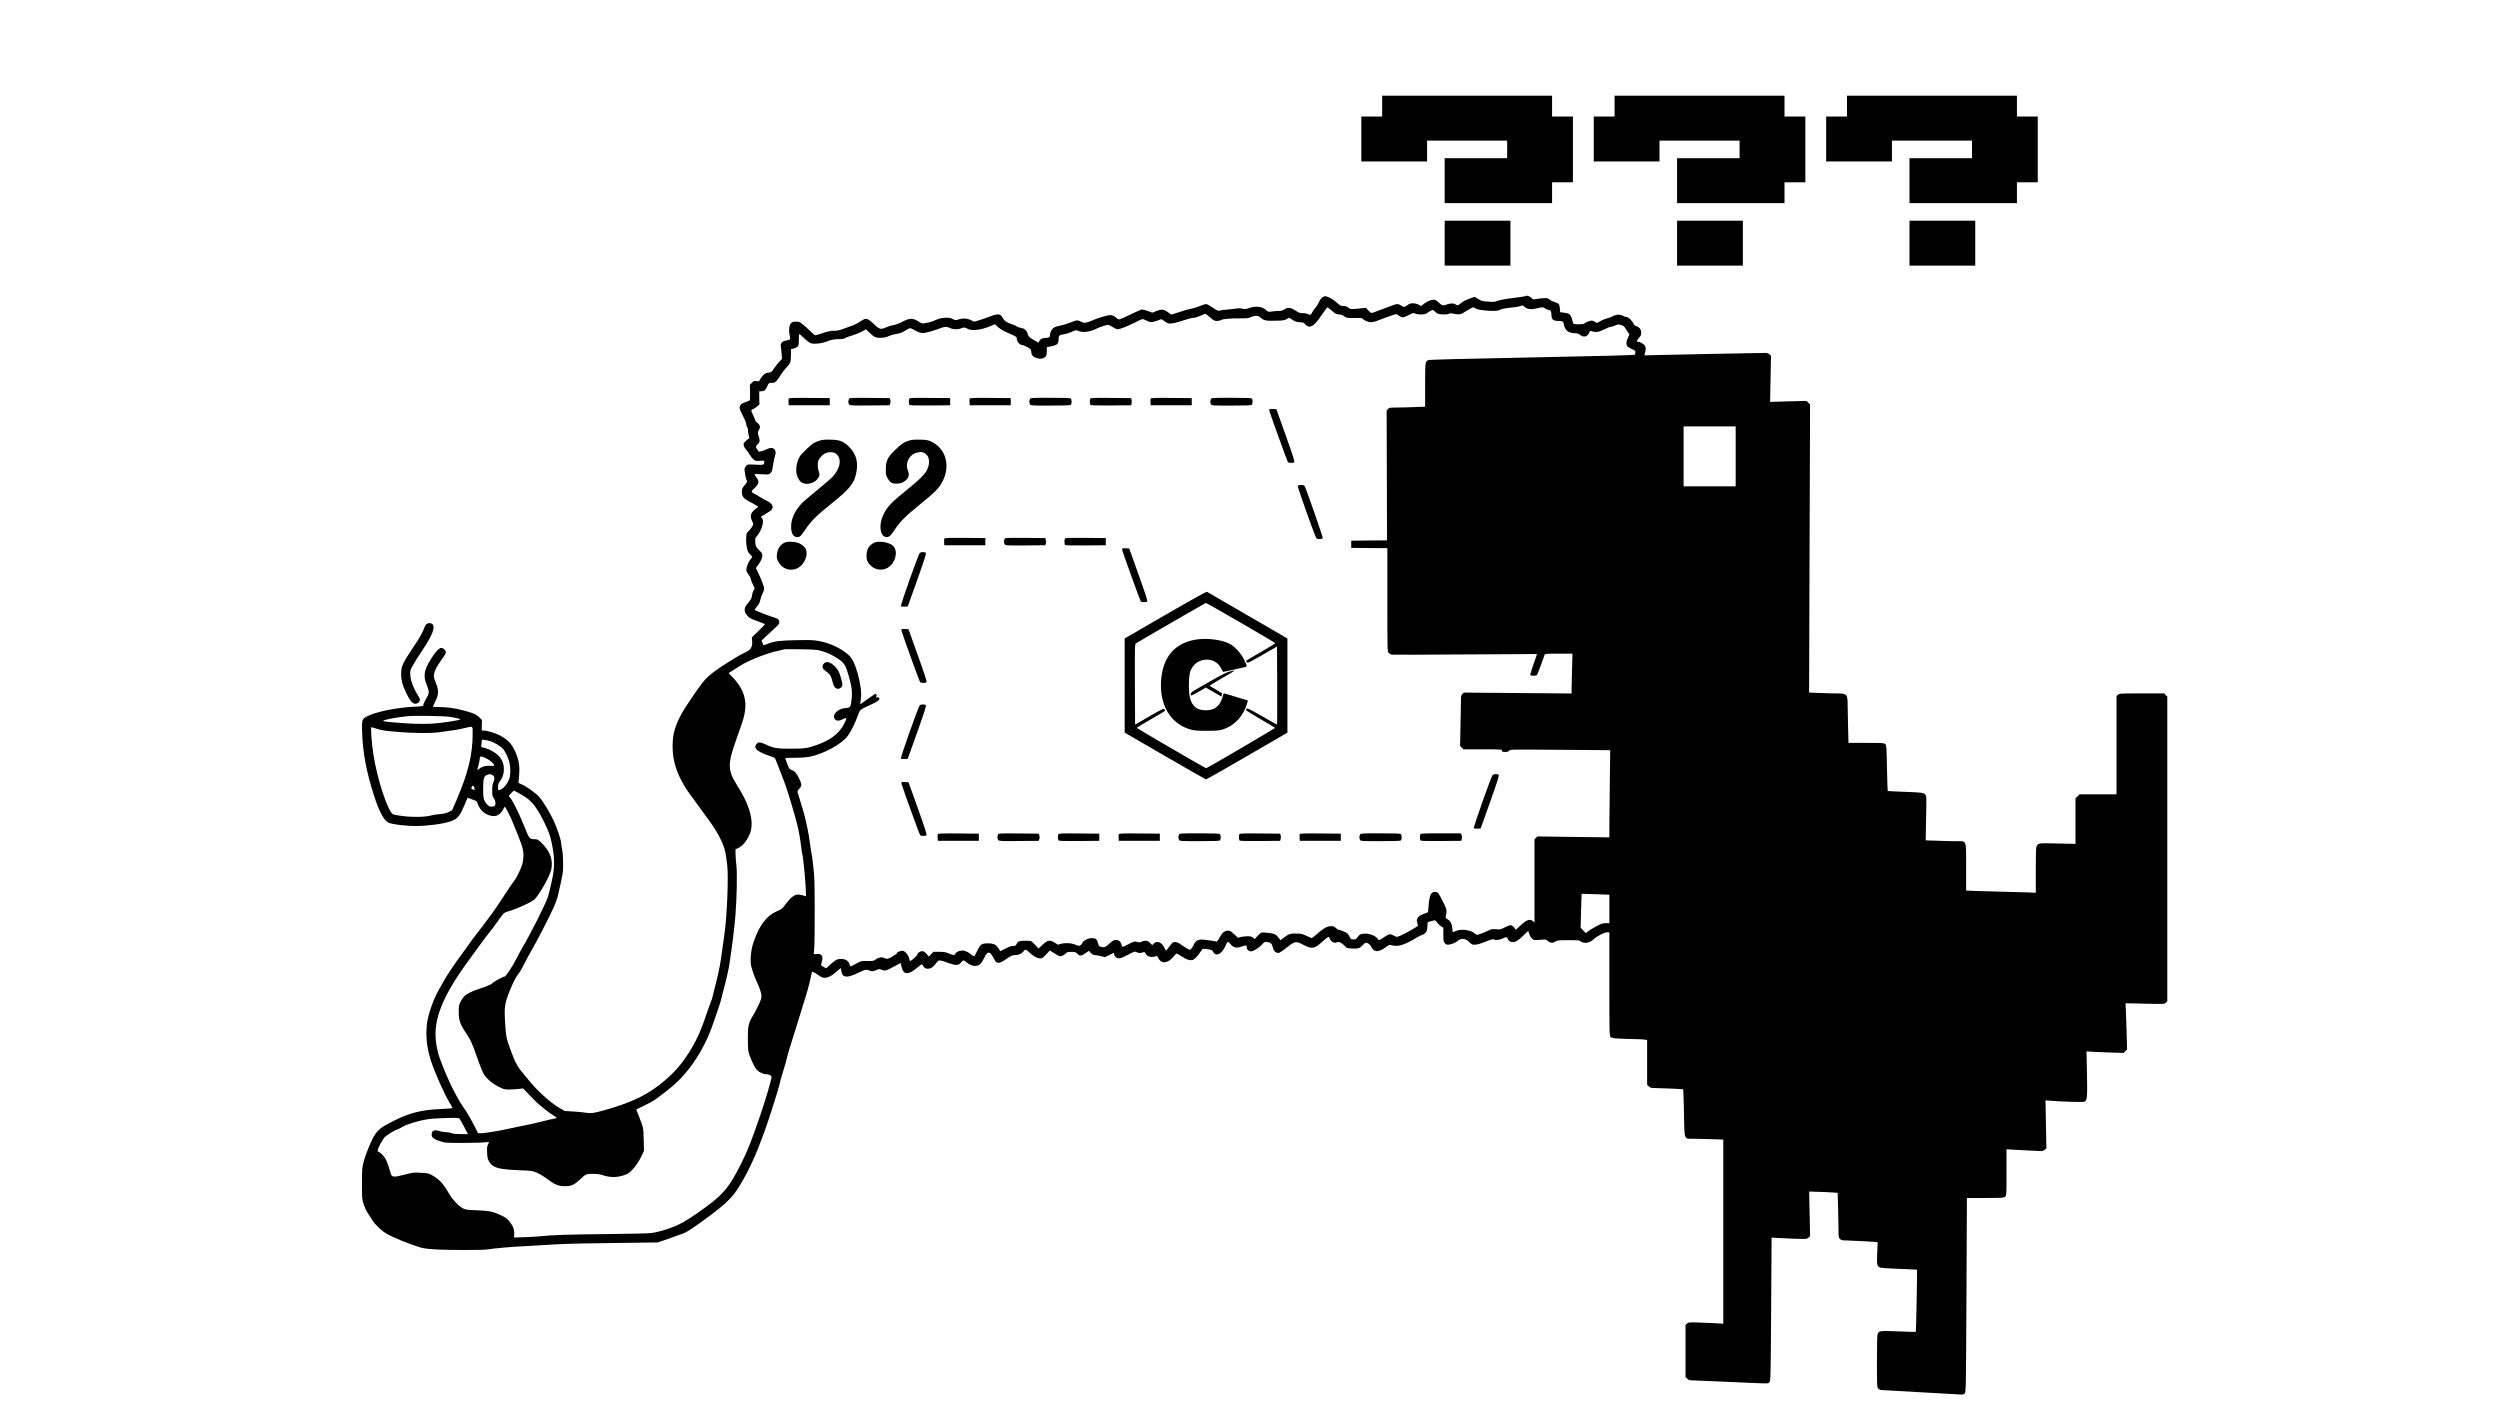 <?xml version="1.0" standalone="no"?>
<!DOCTYPE svg PUBLIC "-//W3C//DTD SVG 20010904//EN"
 "http://www.w3.org/TR/2001/REC-SVG-20010904/DTD/svg10.dtd">
<svg version="1.0" xmlns="http://www.w3.org/2000/svg"
 width="3840pt" height="2160pt" viewBox="0 0 3840 2160"
 preserveAspectRatio="xMidYMid meet">

<g transform="translate(0,2160) scale(0.1,-0.1)"
fill="#000000" stroke="none">
<path d="M21230 19970 l0 -160 -160 0 -160 0 0 -345 0 -345 505 0 505 0 0 160
0 160 615 0 615 0 0 -135 0 -135 -480 0 -480 0 0 -345 0 -345 825 0 825 0 0
160 0 160 160 0 160 0 0 505 0 505 -160 0 -160 0 0 160 0 160 -1305 0 -1305 0
0 -160z"/>
<path d="M24800 19970 l0 -160 -160 0 -160 0 0 -345 0 -345 505 0 505 0 0 160
0 160 615 0 615 0 0 -135 0 -135 -480 0 -480 0 0 -345 0 -345 825 0 825 0 0
160 0 160 160 0 160 0 0 505 0 505 -160 0 -160 0 0 160 0 160 -1305 0 -1305 0
0 -160z"/>
<path d="M28370 19970 l0 -160 -160 0 -160 0 0 -345 0 -345 505 0 505 0 0 160
0 160 615 0 615 0 0 -135 0 -135 -480 0 -480 0 0 -345 0 -345 825 0 825 0 0
160 0 160 160 0 160 0 0 505 0 505 -160 0 -160 0 0 160 0 160 -1305 0 -1305 0
0 -160z"/>
<path d="M22190 17865 l0 -345 505 0 505 0 0 345 0 345 -505 0 -505 0 0 -345z"/>
<path d="M25760 17865 l0 -345 505 0 505 0 0 345 0 345 -505 0 -505 0 0 -345z"/>
<path d="M29330 17865 l0 -345 505 0 505 0 0 345 0 345 -505 0 -505 0 0 -345z"/>
<path d="M23438 17055 c-5 -6 -107 -22 -188 -31 -103 -11 -237 -36 -264 -50
-22 -11 -52 -12 -128 -7 -89 5 -103 9 -150 40 -29 18 -56 33 -61 33 -8 0 -74
-25 -143 -55 -18 -8 -47 -27 -67 -44 -39 -34 -53 -37 -81 -16 -25 19 -80 18
-131 -1 -57 -22 -74 -19 -114 19 -56 54 -75 60 -131 47 -26 -6 -71 -29 -99
-50 l-53 -40 -40 21 c-52 27 -122 27 -157 1 -58 -43 -67 -44 -107 -17 -43 29
-70 31 -122 9 -20 -9 -62 -24 -92 -34 -30 -10 -91 -33 -135 -50 -121 -48 -112
-48 -156 0 l-39 42 -57 -6 c-183 -19 -175 -20 -212 8 -25 19 -47 26 -79 26
-38 0 -49 6 -96 50 -52 49 -143 100 -181 100 -29 0 -65 -28 -82 -64 -21 -46
-57 -103 -80 -128 -11 -13 -28 -37 -37 -55 -21 -42 -29 -46 -62 -28 -16 8 -53
15 -83 15 -46 0 -62 6 -113 40 -72 48 -121 53 -169 18 -23 -17 -45 -23 -87
-24 -32 0 -81 -4 -110 -9 -49 -7 -55 -6 -80 18 -62 60 -157 72 -264 36 -54
-19 -68 -20 -107 -10 -34 8 -62 8 -106 0 -33 -6 -91 -12 -130 -14 -38 -2 -85
-8 -103 -14 -32 -9 -39 -7 -114 44 -43 30 -90 55 -103 55 -12 0 -56 -14 -96
-31 -41 -17 -99 -35 -129 -40 -30 -6 -86 -20 -125 -33 -38 -13 -96 -31 -128
-41 l-57 -17 -52 37 c-63 46 -100 49 -180 16 l-57 -24 -73 26 c-46 17 -82 24
-98 21 -14 -4 -88 -37 -165 -74 -184 -88 -181 -87 -213 -57 -38 35 -65 47
-106 47 -36 0 -218 -56 -271 -83 -16 -9 -51 -21 -76 -28 -41 -11 -50 -10 -91
9 -58 29 -65 28 -167 -12 -47 -19 -115 -40 -151 -46 -36 -7 -78 -19 -93 -27
-35 -18 -67 -69 -67 -108 0 -43 -16 -55 -72 -55 -49 0 -87 -23 -100 -61 -5
-12 -9 -12 -29 0 -13 8 -33 19 -44 26 -71 38 -94 61 -100 97 -9 48 -51 85
-110 93 -24 4 -49 13 -55 21 -7 7 -42 23 -78 35 -84 27 -117 51 -142 99 -35
69 -72 68 -255 -3 -22 -9 -72 -25 -111 -37 l-70 -22 -43 21 c-61 31 -128 37
-193 16 -53 -16 -55 -16 -92 5 -53 32 -176 25 -259 -13 -53 -26 -105 -41 -184
-54 -22 -3 -41 1 -60 14 -109 72 -150 74 -270 12 -55 -29 -107 -48 -138 -52
-27 -3 -75 -17 -105 -31 -90 -42 -110 -37 -195 44 -39 39 -86 75 -103 79 -33
10 -50 3 -133 -53 -23 -15 -63 -35 -88 -43 -25 -9 -85 -30 -133 -49 -69 -27
-102 -34 -156 -34 -51 0 -94 -9 -173 -35 -57 -19 -109 -35 -116 -35 -6 0 -42
30 -79 66 -37 37 -90 84 -117 105 -43 34 -55 39 -101 39 -43 0 -57 -5 -76 -25
-29 -31 -38 -111 -20 -185 15 -62 10 -69 -57 -81 -64 -12 -87 -39 -79 -94 4
-22 9 -73 12 -113 l6 -74 -44 -46 c-24 -26 -60 -72 -80 -103 -34 -53 -39 -57
-86 -63 -42 -5 -56 -13 -86 -47 -21 -22 -41 -51 -46 -65 -9 -22 -14 -24 -49
-18 -36 6 -44 3 -72 -25 l-31 -32 3 -112 c2 -62 0 -117 -4 -124 -4 -6 -32 -19
-62 -28 -64 -18 -95 -47 -95 -88 0 -15 23 -70 50 -121 28 -52 50 -106 50 -122
0 -17 7 -39 15 -50 8 -10 15 -36 15 -58 0 -21 5 -57 12 -79 10 -34 10 -41 -2
-45 -8 -3 -30 -20 -49 -39 -29 -29 -32 -38 -27 -65 4 -18 19 -46 35 -63 16
-16 41 -51 56 -77 14 -26 41 -60 58 -74 29 -24 37 -26 99 -22 64 5 68 4 68
-16 0 -47 -10 -50 -138 -43 -114 6 -120 5 -139 -16 -11 -12 -23 -32 -25 -43
-7 -27 17 -157 33 -183 11 -16 7 -26 -32 -72 -39 -47 -44 -58 -44 -103 0 -68
27 -104 107 -145 35 -18 83 -44 107 -59 41 -23 43 -27 26 -36 -11 -6 -36 -27
-57 -46 -49 -48 -57 -94 -29 -153 12 -24 21 -49 21 -56 0 -21 -41 -82 -74
-112 -27 -24 -31 -34 -34 -100 -3 -40 1 -104 8 -143 10 -57 19 -76 50 -109
l37 -41 -33 -43 c-39 -51 -69 -142 -58 -175 4 -13 20 -39 35 -58 16 -19 29
-43 29 -54 0 -11 14 -50 31 -86 l31 -67 -21 -41 c-12 -23 -21 -55 -21 -73 0
-32 -19 -64 -77 -133 -44 -52 -45 -107 -5 -158 35 -47 62 -62 178 -103 53 -19
99 -37 103 -40 3 -4 -41 -52 -98 -106 l-103 -99 5 -58 c4 -45 1 -65 -15 -98
-18 -35 -33 -47 -107 -82 -47 -23 -113 -59 -146 -81 -33 -22 -91 -59 -130 -82
-127 -76 -264 -180 -322 -244 -54 -58 -183 -241 -303 -427 -130 -204 -190
-364 -197 -534 -11 -222 32 -405 141 -606 57 -105 77 -135 176 -267 30 -40 66
-89 78 -108 13 -20 47 -66 75 -104 166 -219 247 -352 306 -501 29 -74 41 -132
62 -313 20 -169 -3 -754 -40 -1030 -17 -128 -40 -292 -57 -405 -15 -109 -63
-328 -95 -440 -10 -36 -23 -89 -29 -119 -6 -30 -17 -67 -25 -84 -8 -16 -42
-111 -76 -211 -78 -232 -134 -360 -222 -510 -120 -204 -238 -349 -398 -487
-265 -229 -496 -344 -959 -475 -151 -42 -195 -48 -269 -35 -36 6 -124 15 -196
19 l-130 8 -85 49 c-135 78 -338 262 -465 420 -22 27 -54 65 -70 85 -101 117
-138 182 -202 355 -74 198 -81 232 -93 428 -17 256 -9 311 71 512 48 122 99
220 143 272 13 15 47 75 75 132 29 57 89 167 133 245 101 176 287 541 337 661
21 50 43 113 49 140 83 366 82 357 82 507 -1 86 -6 169 -15 208 -8 36 -14 80
-15 98 0 46 -62 233 -114 345 -61 130 -165 301 -226 369 -56 62 -197 163 -273
194 -43 17 -48 22 -42 44 3 14 8 68 11 120 9 128 -13 235 -71 356 -51 106
-109 165 -223 227 -70 37 -200 77 -254 77 l-28 0 1 80 2 81 -38 39 c-47 48
-96 70 -247 109 -140 36 -249 51 -375 51 -51 0 -93 3 -93 6 0 3 16 39 36 79
52 105 56 168 16 267 -44 110 -47 134 -22 201 20 53 46 96 135 221 41 57 43
79 10 111 -32 33 -57 31 -98 -4 -50 -45 -147 -194 -180 -280 -36 -94 -33 -158
13 -274 38 -94 36 -116 -21 -211 -23 -38 -39 -76 -36 -86 4 -16 -8 -18 -147
-25 -271 -12 -594 -80 -728 -152 -68 -37 -72 -53 -65 -256 11 -302 67 -600
182 -957 78 -241 153 -382 219 -414 64 -30 321 -59 471 -52 235 10 446 46 533
90 70 35 105 83 163 223 l52 121 66 -25 c75 -28 75 -27 89 -69 31 -94 110
-164 207 -184 80 -17 142 17 186 103 11 20 21 37 23 37 8 0 93 -165 116 -225
13 -33 49 -123 81 -200 92 -226 104 -288 78 -431 -11 -62 -86 -227 -124 -272
-21 -25 -93 -133 -228 -339 -76 -117 -167 -242 -276 -383 -115 -147 -173 -224
-246 -330 -33 -47 -80 -112 -105 -145 -61 -79 -212 -308 -239 -363 -13 -24
-39 -72 -60 -105 -82 -136 -172 -385 -191 -527 -24 -188 -5 -382 57 -575 60
-187 203 -510 287 -648 25 -42 46 -81 46 -85 0 -5 -74 -12 -164 -15 -308 -12
-494 -59 -744 -185 -177 -90 -225 -125 -281 -207 -53 -77 -144 -297 -176 -423
-23 -90 -25 -115 -25 -332 0 -231 0 -237 28 -321 16 -48 44 -108 63 -135 20
-27 48 -71 63 -97 40 -70 140 -166 221 -214 108 -62 359 -165 525 -214 42 -13
121 -23 225 -29 212 -12 734 -13 804 0 96 16 357 39 576 50 116 6 243 13 283
16 247 17 449 24 862 29 256 4 562 7 680 9 l215 3 145 50 c251 88 264 93 312
121 25 15 97 63 159 107 366 260 497 376 600 530 125 187 266 474 363 740 21
55 44 118 53 140 42 105 216 650 234 730 11 50 33 131 49 180 36 112 58 193
76 270 8 33 39 137 69 230 30 94 71 224 90 290 20 66 56 181 79 255 60 185
102 340 120 434 9 43 17 80 19 82 5 5 76 -36 126 -72 64 -46 145 -22 253 75
31 28 59 51 62 51 3 0 6 -11 6 -25 0 -14 6 -41 14 -60 27 -64 97 -60 255 16
106 51 116 53 178 28 28 -12 38 -10 86 9 51 21 55 22 92 6 49 -20 68 -15 189
52 54 30 99 54 100 52 2 -2 8 -28 15 -59 26 -122 100 -128 232 -18 39 32 74
59 77 59 4 -1 16 -15 27 -33 15 -24 29 -33 54 -35 51 -5 86 15 133 75 41 53
43 55 80 49 21 -4 72 -20 113 -36 43 -17 94 -30 119 -30 38 0 48 5 75 35 17
19 34 35 39 35 5 0 29 -15 52 -34 57 -45 116 -62 163 -47 45 15 62 35 107 124
29 57 42 73 62 75 20 2 31 -6 54 -40 16 -24 34 -55 41 -70 24 -56 69 -61 138
-15 27 17 67 44 89 59 29 19 54 28 84 28 53 0 103 20 128 52 32 41 40 40 91
-7 66 -62 124 -95 169 -95 32 0 44 7 93 61 l57 61 64 -41 c35 -23 74 -44 86
-47 25 -6 70 14 98 45 16 17 31 21 84 21 59 0 66 -3 93 -31 35 -37 62 -34 129
15 l45 32 31 -33 c23 -24 40 -33 64 -33 18 0 59 -7 93 -16 l60 -15 68 33 68
34 6 -28 c8 -34 40 -58 78 -58 16 0 76 25 133 55 104 54 105 55 136 39 29 -15
55 -15 103 1 16 5 23 -1 33 -24 20 -46 95 -63 163 -36 12 4 20 -3 29 -25 41
-98 149 -91 233 14 22 28 45 51 52 50 6 -1 43 -22 81 -47 78 -51 130 -65 174
-47 27 11 75 67 124 142 17 27 22 28 65 23 90 -12 101 -16 116 -45 41 -79 133
-35 188 91 14 31 29 59 35 63 6 3 24 -12 42 -34 44 -56 90 -67 167 -40 75 26
83 26 83 -8 0 -37 31 -65 70 -64 35 1 138 68 173 114 23 28 31 32 69 29 54 -3
73 -21 89 -82 14 -54 31 -74 69 -83 28 -7 38 -2 165 96 107 82 123 84 232 28
137 -71 171 -66 297 49 76 69 106 85 106 57 0 -8 12 -28 26 -45 26 -31 64 -40
92 -22 22 14 75 -11 114 -54 35 -38 38 -40 112 -43 99 -5 116 0 168 51 42 42
44 43 75 30 21 -8 40 -27 53 -52 48 -95 115 -93 248 6 31 24 36 24 78 13 89
-25 189 7 373 118 31 19 71 39 90 45 52 18 75 56 76 127 0 32 4 62 7 66 4 4
24 10 45 14 21 4 45 11 54 14 11 5 23 -4 40 -29 13 -19 41 -47 62 -60 l37 -25
0 -104 c0 -89 3 -107 21 -130 13 -17 30 -26 48 -26 38 0 114 27 138 49 63 59
133 54 199 -16 27 -28 39 -33 75 -33 42 1 62 7 212 64 55 21 72 24 89 15 24
-13 87 -5 127 15 57 29 67 29 81 -4 15 -37 37 -50 83 -50 40 0 87 31 168 113
31 32 59 57 62 57 2 0 10 -20 17 -45 8 -28 25 -55 43 -71 29 -25 33 -25 124
-19 92 7 94 7 120 -19 31 -32 80 -34 115 -6 22 17 43 19 192 20 106 1 171 -2
180 -9 61 -51 143 -42 216 24 54 49 161 105 201 105 l39 0 0 -793 c0 -764 1
-794 19 -814 16 -17 36 -21 156 -26 76 -4 175 -7 219 -7 45 0 105 -3 134 -6
l52 -7 0 -344 0 -344 25 -24 c19 -20 35 -25 77 -26 105 -1 449 -16 452 -20 3
-2 8 -165 12 -361 8 -431 -3 -398 143 -398 54 0 180 -3 279 -7 l182 -6 0
-1414 0 -1415 -82 6 c-46 3 -166 8 -268 12 -179 5 -186 5 -207 -16 l-23 -21 0
-400 0 -400 25 -24 c14 -15 36 -25 52 -25 15 0 278 -11 583 -25 666 -30 602
-29 627 -6 20 19 21 26 28 1121 l7 1102 82 -6 c44 -3 167 -8 271 -12 188 -6
190 -5 214 17 l24 23 -7 343 -7 342 148 -5 c81 -2 180 -7 219 -10 l71 -5 6
-226 c4 -125 7 -279 7 -343 0 -103 2 -119 20 -138 12 -12 31 -22 43 -22 54 0
475 -21 505 -26 l33 -5 -7 -165 c-8 -180 -3 -204 45 -223 14 -6 147 -15 294
-20 148 -5 270 -11 273 -13 4 -5 -14 -950 -19 -954 -2 -2 -122 1 -267 7 -284
11 -297 10 -319 -38 -7 -16 -11 -151 -11 -422 0 -386 1 -398 20 -419 12 -12
33 -22 48 -22 15 0 293 -16 617 -35 325 -19 602 -35 618 -35 15 0 35 8 46 19
18 18 19 71 26 1510 l7 1491 282 0 c270 0 283 1 304 20 22 21 22 23 22 375 l0
354 68 -5 c108 -7 433 -24 467 -24 18 0 41 9 55 22 l23 22 -7 368 -7 368 53
-5 c163 -15 527 -26 546 -16 42 22 45 63 38 429 l-7 344 83 -6 c46 -3 174 -8
285 -12 l202 -6 26 27 27 26 -6 242 c-4 133 -9 293 -12 355 l-6 113 298 -7
c297 -6 299 -6 322 15 l22 22 0 2340 0 2340 -25 24 -24 25 -344 0 c-332 0
-344 -1 -365 -20 l-22 -21 0 -754 0 -755 -284 0 -284 0 -31 -31 -31 -31 0
-349 0 -350 -277 6 c-296 7 -296 7 -321 -42 -9 -15 -12 -124 -12 -368 l0 -347
-137 6 c-76 3 -259 8 -408 11 -148 3 -327 8 -397 11 l-128 6 0 357 c0 435 13
401 -149 401 -59 0 -190 3 -290 7 l-182 6 6 341 c7 338 7 341 -14 363 -28 29
-45 31 -329 42 -134 5 -245 10 -247 12 -2 2 -6 161 -11 353 -6 321 -8 350 -25
367 -18 18 -39 19 -292 19 l-274 0 -6 233 c-4 127 -7 283 -7 345 0 171 -9 181
-165 182 -60 0 -181 3 -269 7 l-158 6 7 2213 8 2212 -28 27 -27 28 -280 -7
-279 -8 7 354 7 354 -23 22 c-15 14 -37 22 -59 22 -68 0 -1568 -29 -1714 -34
l-149 -4 7 27 c16 62 17 94 4 118 -13 25 -75 63 -103 63 -30 0 -27 22 8 60 28
31 36 48 36 79 0 47 -28 86 -74 101 -22 7 -38 21 -46 39 -18 45 -75 101 -101
101 -14 0 -42 9 -64 21 -46 25 -108 21 -159 -10 -17 -10 -53 -24 -81 -30 -27
-7 -74 -25 -102 -42 l-53 -29 -40 21 c-38 20 -41 20 -89 4 -27 -9 -55 -23 -61
-31 -16 -19 -169 -20 -175 -1 -2 6 -11 38 -20 69 -19 69 -39 86 -121 96 l-59
7 -5 56 c-6 69 -17 83 -78 99 -26 8 -60 24 -75 37 -16 13 -36 24 -45 24 -37 3
-110 -3 -161 -13 -51 -9 -56 -9 -72 11 -22 28 -77 49 -91 36z m-17 -171 c36
-35 102 -42 185 -20 80 21 101 20 131 -4 14 -11 35 -20 47 -20 34 0 46 -20 46
-76 0 -71 28 -94 110 -94 64 0 74 -7 84 -61 15 -85 71 -127 170 -128 36 -1 55
-7 78 -26 51 -43 112 -28 138 35 11 26 17 30 34 24 67 -22 112 -16 194 25 45
23 92 41 104 41 13 0 43 10 68 21 40 18 49 19 89 7 27 -8 49 -22 59 -38 8 -14
27 -44 43 -67 l27 -41 -19 -40 c-29 -58 -35 -107 -16 -136 9 -13 41 -34 71
-47 48 -19 56 -27 56 -48 0 -14 -4 -31 -8 -38 -6 -9 -399 -20 -1581 -43 -1088
-21 -1580 -34 -1595 -42 -45 -24 -45 -27 -46 -379 l0 -336 -172 -6 c-95 -4
-219 -7 -275 -7 -93 0 -104 -2 -123 -22 l-21 -23 3 -997 3 -998 -275 -2 -275
-3 0 -55 0 -55 278 -3 277 -2 0 -793 c0 -783 0 -794 20 -815 11 -12 31 -24 43
-27 12 -3 519 -2 1127 3 608 4 1106 7 1108 6 1 -1 -22 -70 -53 -155 -30 -85
-53 -160 -50 -166 6 -17 89 -17 103 0 6 7 34 76 61 153 27 76 52 147 56 157 6
15 26 17 218 17 l210 0 -6 -227 c-4 -124 -7 -262 -7 -306 l0 -79 -827 7 -828
7 -22 -21 c-21 -20 -23 -31 -23 -125 0 -56 -3 -231 -7 -388 l-6 -286 26 -26
26 -26 296 0 c288 0 295 0 295 -20 0 -17 7 -20 49 -20 37 0 52 5 62 20 14 19
27 19 783 13 l769 -6 -6 -495 c-4 -273 -7 -574 -7 -670 l0 -174 -552 7 -553 7
-22 -21 -23 -22 0 -640 0 -640 -22 21 c-46 43 -104 22 -202 -74 -59 -57 -76
-67 -76 -42 0 19 -47 56 -71 56 -10 0 -48 -16 -86 -35 -63 -32 -72 -34 -134
-29 -51 5 -73 3 -95 -9 -37 -20 -152 -67 -182 -74 -15 -4 -31 2 -45 15 -62 58
-213 79 -296 42 -24 -11 -44 -20 -46 -20 -1 0 -5 27 -8 60 -8 76 -27 112 -72
140 -27 17 -34 27 -29 39 4 9 9 39 12 66 3 45 -3 62 -54 165 -69 138 -78 150
-119 150 -68 0 -89 -47 -103 -228 l-7 -84 -69 -26 c-54 -21 -74 -35 -89 -60
-17 -29 -18 -38 -7 -78 7 -24 11 -46 9 -47 -99 -67 -291 -167 -321 -167 -13 0
-36 9 -53 20 -45 30 -74 25 -145 -25 -35 -25 -69 -45 -76 -45 -6 0 -19 12 -29
26 -24 37 -114 74 -180 74 -68 0 -94 -12 -124 -56 -20 -29 -29 -34 -62 -34
-36 0 -40 3 -63 48 -22 43 -32 52 -88 75 -35 15 -70 27 -77 27 -8 0 -28 12
-43 27 -23 22 -38 27 -77 27 -57 0 -119 -36 -219 -126 -35 -32 -68 -58 -72
-58 -4 0 -41 16 -81 35 -65 31 -84 35 -160 36 -93 2 -113 -5 -202 -74 l-37
-29 -23 28 c-49 64 -59 70 -150 83 -48 7 -100 10 -115 7 -15 -4 -45 -28 -68
-53 l-41 -47 -28 22 c-22 17 -40 22 -89 21 -33 0 -79 -6 -101 -12 l-39 -12
-55 52 c-65 62 -97 72 -149 46 -28 -14 -46 -35 -77 -90 -29 -53 -44 -71 -55
-66 -17 7 -98 20 -185 29 -81 9 -125 -10 -150 -62 -24 -51 -56 -94 -70 -94
-12 0 -101 55 -154 94 -37 28 -87 34 -112 14 -9 -7 -33 -37 -53 -65 -21 -29
-41 -53 -46 -53 -4 0 -13 15 -19 32 -7 18 -26 47 -43 65 -40 42 -93 45 -127 9
l-22 -23 -33 33 c-27 27 -42 34 -73 34 -21 0 -48 -7 -60 -15 -18 -13 -29 -13
-66 -3 -43 11 -46 10 -136 -36 -81 -42 -92 -45 -97 -29 -20 62 -30 77 -60 89
-44 18 -74 6 -141 -57 -53 -50 -74 -57 -132 -40 -18 5 -27 18 -36 56 -16 59
-35 75 -94 75 -61 0 -124 -32 -147 -76 -23 -43 -51 -51 -95 -29 -53 28 -158
37 -225 19 l-57 -14 -47 30 c-74 48 -106 42 -184 -30 l-64 -60 -33 36 c-78 86
-74 84 -166 84 -95 0 -116 -8 -138 -50 -13 -26 -21 -30 -55 -30 -26 0 -64 -13
-115 -40 -42 -22 -78 -40 -80 -40 -1 0 -15 20 -29 44 -33 56 -75 76 -161 76
-97 0 -116 -14 -164 -115 -23 -47 -45 -85 -51 -85 -5 0 -25 14 -44 30 -41 36
-95 60 -136 60 -44 0 -97 -25 -105 -49 -8 -27 -27 -26 -100 4 -48 20 -78 25
-149 25 l-89 0 -35 -37 -34 -37 -37 42 c-28 34 -43 42 -68 42 -32 0 -68 -27
-78 -60 -6 -18 -88 -90 -103 -90 -6 0 -13 15 -16 34 -9 50 -59 113 -95 121
-29 6 -91 -16 -91 -33 0 -11 -91 -70 -128 -83 -26 -9 -39 -8 -67 5 -41 20 -95
10 -139 -25 -24 -19 -39 -21 -121 -20 -94 2 -95 2 -178 -42 l-83 -44 -17 41
c-22 53 -60 76 -127 76 -63 0 -77 -7 -163 -83 l-67 -60 -36 19 c-20 10 -38 22
-40 26 -3 4 2 30 10 58 25 84 -7 128 -86 117 l-38 -5 7 96 c5 54 8 318 7 587
-1 438 -3 510 -23 679 -12 104 -24 193 -27 197 -3 5 -9 41 -14 81 -33 270 -86
500 -181 791 -25 75 -24 80 11 115 39 40 38 66 -6 155 -43 87 -66 113 -111
128 -36 12 -46 25 -73 102 -10 29 -21 60 -25 70 -7 16 4 17 136 17 82 0 180 6
227 15 208 36 502 195 594 321 48 65 114 199 153 308 36 100 27 93 195 169
113 52 146 77 137 102 -5 12 -15 16 -32 13 -21 -4 -23 -3 -14 14 11 21 4 38
-16 38 -7 0 -61 -36 -121 -80 -59 -44 -108 -79 -109 -78 -1 2 2 39 8 83 13
101 -1 213 -49 390 -38 140 -82 231 -136 281 -104 97 -280 183 -441 214 -95
19 -133 21 -354 17 -260 -4 -349 -15 -451 -56 -29 -12 -56 -21 -60 -21 -5 0
-14 16 -21 35 l-13 36 65 62 c35 34 96 90 135 125 53 47 72 70 72 88 0 44 -18
62 -77 79 -56 15 -202 70 -271 101 -37 16 -36 17 15 80 21 26 36 59 43 92 5
28 21 74 36 102 18 35 25 60 21 83 -5 32 -57 161 -102 252 l-25 50 30 40 c44
57 70 114 70 154 0 28 -8 42 -44 75 -25 23 -50 54 -55 69 -14 35 -14 124 -1
132 5 3 26 31 47 62 56 85 81 206 48 233 -8 7 -15 16 -15 20 0 5 33 27 74 49
41 22 82 51 90 63 36 51 8 97 -88 142 -28 13 -68 36 -89 50 -21 15 -61 38 -88
51 -43 22 -48 28 -39 44 5 11 22 29 37 41 38 29 63 70 63 101 0 14 -13 43 -30
65 -16 21 -30 43 -30 48 0 5 47 6 109 2 104 -7 110 -6 135 16 22 20 28 38 40
123 8 55 22 120 31 144 33 94 -30 150 -117 105 -33 -17 -128 -47 -132 -42 -32
45 -46 68 -46 76 0 6 14 24 31 42 34 33 35 49 8 136 -12 40 -11 46 15 92 19
33 6 73 -32 97 -17 11 -31 28 -32 38 0 10 -13 44 -30 77 -36 71 -37 86 -7 94
12 3 40 21 62 40 l40 34 -2 101 -1 101 30 0 c46 0 68 18 94 76 24 54 24 54 69
54 39 0 51 5 76 33 16 17 44 57 61 87 17 30 54 79 84 110 29 30 58 68 63 83 6
16 11 68 11 117 l0 89 38 7 c20 3 47 16 60 27 20 18 22 30 22 109 0 48 4 88 9
88 5 0 30 -23 57 -51 27 -28 68 -62 91 -76 38 -22 51 -24 120 -21 56 3 102 14
163 36 69 26 99 32 165 32 52 0 88 5 100 14 11 7 43 20 70 29 99 31 161 55
208 82 l47 27 65 -60 c53 -50 72 -62 110 -68 62 -9 139 2 188 28 23 11 69 24
104 28 48 6 81 19 133 49 37 23 74 41 81 41 7 0 36 -13 65 -30 96 -54 127 -57
251 -21 59 18 129 41 155 52 57 23 95 24 138 2 49 -24 119 -28 164 -9 50 21
69 20 108 -4 65 -39 222 -18 377 51 l43 20 47 -43 c25 -24 71 -54 101 -67 30
-13 85 -37 122 -55 62 -29 67 -33 67 -64 1 -41 48 -92 84 -92 13 0 49 -15 80
-32 51 -30 56 -36 57 -68 0 -20 7 -45 15 -56 32 -46 129 -69 178 -42 37 19 46
40 47 104 l0 62 65 12 c93 18 115 38 115 105 0 63 10 72 87 81 26 4 79 20 116
37 66 30 69 30 103 14 64 -31 184 -15 282 37 40 21 146 56 171 56 12 0 42 -14
66 -30 24 -17 57 -33 72 -36 34 -6 116 24 271 100 62 31 116 56 121 56 5 0 35
-12 66 -26 53 -25 62 -26 108 -15 27 6 65 18 83 27 34 16 35 16 81 -20 36 -28
55 -36 89 -36 38 0 131 23 209 51 60 21 131 39 160 39 17 0 59 14 93 30 35 17
69 30 75 30 7 0 41 -25 75 -55 54 -47 69 -55 103 -55 22 0 54 7 70 16 34 17
138 25 302 24 88 -1 116 3 153 20 62 27 106 26 141 -4 61 -51 80 -55 230 -52
124 2 145 5 178 25 l38 22 36 -25 c50 -34 85 -46 137 -46 38 0 49 -5 70 -29
55 -66 115 -47 200 63 32 43 75 103 95 133 19 31 41 59 47 61 6 2 33 -17 59
-41 59 -55 82 -67 126 -67 21 0 49 -10 73 -27 38 -27 43 -28 161 -27 96 1 123
-2 127 -13 8 -20 86 -53 126 -52 19 0 51 6 70 13 108 42 212 80 265 97 58 18
60 18 80 -1 11 -10 33 -24 50 -30 26 -10 38 -7 110 29 73 36 82 39 102 25 14
-8 48 -14 88 -14 58 0 71 4 116 35 60 41 69 42 95 14 10 -12 31 -27 46 -35 32
-17 164 -19 174 -3 4 7 20 8 43 5 131 -23 129 -24 236 44 43 27 85 50 92 50 8
0 26 -9 41 -19 44 -31 333 -50 364 -23 19 15 101 31 213 41 44 4 91 13 105 19
36 16 41 15 71 -14z m3239 -2294 l0 -460 -400 0 -400 0 0 460 0 460 400 0 400
0 0 -460z m-14045 -2988 c98 -29 168 -62 257 -120 94 -62 120 -103 164 -261
49 -175 58 -251 43 -371 -11 -93 -14 -102 -38 -115 -14 -7 -42 -13 -62 -13
-75 0 -169 -69 -169 -123 0 -66 55 -87 130 -49 72 37 75 29 25 -70 -76 -147
-202 -244 -420 -323 -137 -50 -189 -57 -405 -57 -209 0 -257 8 -383 67 -88 41
-119 39 -147 -10 -13 -24 -13 -30 0 -54 18 -34 110 -83 216 -116 69 -22 78
-28 89 -58 7 -19 27 -70 45 -114 31 -78 56 -143 98 -255 38 -100 153 -483 187
-626 32 -133 42 -191 66 -378 5 -43 11 -82 14 -86 9 -15 44 -360 50 -497 l6
-141 -47 14 c-78 23 -113 18 -167 -24 -26 -20 -71 -70 -100 -110 -48 -68 -57
-76 -122 -103 -168 -70 -281 -217 -372 -484 -40 -119 -55 -289 -33 -372 19
-74 55 -171 93 -253 55 -118 72 -192 58 -243 -14 -48 -89 -200 -132 -268 -61
-97 -73 -155 -72 -349 1 -154 3 -183 23 -240 35 -100 85 -202 115 -234 35 -35
100 -65 142 -66 47 0 83 -20 83 -44 0 -39 -86 -333 -165 -565 -142 -415 -196
-552 -292 -746 -202 -406 -289 -505 -687 -782 -158 -110 -249 -162 -356 -205
-113 -45 -256 -86 -340 -97 -41 -6 -344 -13 -673 -16 -590 -6 -881 -15 -1040
-34 -45 -6 -154 -12 -242 -14 l-161 -5 4 34 c7 62 -8 122 -45 175 -46 68 -75
93 -148 128 -128 61 -186 74 -375 81 -157 5 -180 9 -220 30 -66 34 -158 133
-215 230 -73 127 -131 196 -205 245 -92 61 -110 67 -235 72 -102 5 -119 3
-247 -31 -165 -43 -191 -40 -209 27 -23 86 -43 144 -64 192 -23 52 -84 120
-116 130 -11 4 -19 13 -19 21 0 29 68 159 104 201 33 38 151 111 207 128 13 4
49 23 80 41 61 37 252 94 379 113 41 7 165 15 275 18 179 5 201 4 214 -11 8
-9 40 -66 71 -126 l57 -110 -107 0 c-73 0 -119 5 -143 15 -20 8 -60 15 -89 15
-29 1 -71 7 -93 15 -78 29 -125 10 -125 -50 0 -46 30 -71 122 -102 83 -27 84
-28 358 -28 151 0 303 4 338 9 34 5 62 6 62 2 0 -4 -7 -21 -16 -38 -13 -25
-15 -51 -12 -125 5 -80 9 -100 34 -140 58 -93 141 -115 489 -129 157 -6 175
-9 240 -36 38 -16 105 -56 150 -90 122 -93 182 -118 280 -118 101 0 145 20
228 98 96 90 99 92 202 92 68 0 109 -6 168 -25 115 -37 234 -31 349 18 72 30
174 155 237 292 l33 70 -5 175 c-5 189 -1 168 -84 382 l-30 76 124 61 c68 33
138 71 156 84 158 116 203 150 277 214 270 232 492 575 624 963 19 58 54 157
76 220 23 63 48 147 56 185 8 39 21 90 29 115 20 63 75 303 86 375 46 299 79
567 95 765 21 259 29 650 15 763 -6 51 -12 128 -13 172 l-1 80 39 18 c74 35
132 106 180 218 68 159 15 400 -148 670 -119 198 -125 209 -143 273 -29 101
-18 202 45 391 29 88 72 214 97 280 86 235 102 359 62 507 -26 94 -89 196
-177 287 l-61 62 67 42 c37 24 90 57 117 75 123 79 430 199 584 227 40 8 76
17 80 20 3 4 119 5 256 2 216 -3 260 -7 320 -25z m-5705 -1013 c84 -12 160
-31 160 -39 0 -9 -158 -36 -320 -55 -157 -19 -341 -19 -590 0 -225 17 -285 25
-273 35 19 17 242 58 378 70 111 10 557 3 645 -11z m350 -261 c0 -316 -69
-600 -243 -1006 l-72 -167 -52 -27 c-39 -19 -76 -28 -140 -33 -49 -4 -108 -14
-133 -21 -80 -24 -279 -29 -430 -9 -74 9 -142 21 -152 26 -81 43 -247 550
-303 924 -29 191 -44 415 -28 415 5 0 36 -9 67 -20 84 -28 148 -38 371 -55
232 -17 470 -19 582 -5 218 28 307 43 398 64 149 35 135 44 135 -86z m287
-118 c51 -18 126 -63 172 -104 33 -30 88 -144 106 -218 19 -83 19 -186 -1
-245 -30 -86 -91 -159 -151 -177 -22 -7 -23 -5 -23 44 0 39 6 59 24 83 46 61
66 117 66 193 0 132 -71 229 -220 298 -30 15 -72 29 -94 33 -37 6 -38 7 -32
42 3 20 6 47 6 60 0 22 2 23 48 16 26 -4 70 -15 99 -25z m-81 -257 c58 -28
124 -85 124 -108 0 -10 -13 -12 -59 -8 -66 6 -120 -8 -168 -44 -18 -13 -33
-23 -33 -21 0 2 9 37 20 78 11 41 20 87 20 103 0 35 24 36 96 0z m89 -253 c41
-15 50 -55 25 -111 -15 -35 -20 -69 -20 -131 0 -74 3 -88 25 -118 27 -37 34
-97 13 -118 -7 -7 -29 -12 -49 -12 -30 0 -43 7 -72 39 -48 53 -57 93 -56 241
1 152 12 190 60 207 43 15 43 15 74 3z m-267 -208 c3 -31 3 -32 -22 -20 -28
12 -30 17 -20 43 11 28 39 13 42 -23z m793 -143 c102 -69 187 -187 289 -402
69 -143 88 -201 116 -356 36 -204 34 -324 -12 -531 -20 -91 -45 -194 -56 -230
-34 -108 -266 -571 -407 -809 -18 -30 -53 -95 -78 -145 -57 -114 -164 -276
-181 -276 -28 0 -182 -85 -196 -109 -7 -11 -110 -53 -201 -81 -94 -29 -186
-75 -222 -111 -17 -16 -44 -55 -59 -87 -26 -51 -29 -67 -28 -152 0 -137 21
-194 122 -343 59 -88 87 -147 147 -322 20 -60 56 -155 78 -210 36 -87 49 -108
106 -165 47 -46 92 -78 155 -110 84 -43 93 -45 170 -45 44 1 110 5 146 9 l66
8 74 -78 c41 -43 95 -99 120 -124 60 -59 223 -188 278 -218 23 -13 42 -27 42
-32 0 -4 -21 -11 -47 -15 -27 -4 -100 -20 -163 -37 -126 -33 -181 -45 -345
-77 -60 -12 -148 -31 -195 -41 -126 -28 -305 -58 -385 -65 -66 -6 -71 -5 -81
17 -55 114 -153 292 -180 328 -117 158 -255 427 -364 712 -56 146 -64 174 -85
289 -30 171 -16 334 43 515 73 219 215 469 446 785 39 53 116 159 171 235 55
76 123 165 150 199 28 33 86 111 130 173 86 124 100 137 160 153 128 34 370
146 411 190 78 84 225 346 249 444 35 144 -11 283 -135 406 -66 64 -73 69
-115 69 -84 0 -84 0 -168 212 -76 189 -178 394 -217 433 -20 19 -20 20 21 61
l42 42 66 -35 c36 -20 91 -53 122 -74z m16482 -1486 l157 -6 0 -219 0 -218
-56 0 c-48 0 -68 -7 -150 -51 -53 -28 -109 -63 -125 -77 l-30 -25 -41 41 -40
41 7 260 8 261 56 0 c31 0 127 -3 214 -7z"/>
<path d="M12114 15476 c-3 -7 -4 -33 -2 -57 l3 -44 315 0 315 0 0 55 0 55
-313 3 c-260 2 -313 0 -318 -12z"/>
<path d="M13040 15471 c-14 -26 -13 -63 3 -84 11 -16 39 -17 317 -15 l305 3 9
28 c6 17 6 37 0 55 l-9 27 -307 3 c-296 2 -308 2 -318 -17z"/>
<path d="M13966 15474 c-9 -22 -7 -77 2 -92 7 -9 77 -12 318 -10 l309 3 0 55
0 55 -311 3 c-278 2 -312 1 -318 -14z"/>
<path d="M14894 15476 c-3 -7 -4 -33 -2 -57 l3 -44 315 0 315 0 0 55 0 55
-313 3 c-260 2 -313 0 -318 -12z"/>
<path d="M15820 15471 c-5 -11 -10 -29 -10 -41 0 -12 5 -30 10 -41 10 -18 24
-19 313 -19 222 0 306 3 315 12 7 7 12 28 12 48 0 20 -5 41 -12 48 -9 9 -93
12 -315 12 -289 0 -303 -1 -313 -19z"/>
<path d="M16746 15474 c-9 -22 -7 -77 2 -92 7 -9 77 -12 317 -10 l309 3 7 28
c4 15 4 39 0 55 l-7 27 -311 3 c-277 2 -311 1 -317 -14z"/>
<path d="M17674 15476 c-3 -7 -4 -33 -2 -57 l3 -44 315 0 315 0 0 55 0 55
-313 3 c-260 2 -313 0 -318 -12z"/>
<path d="M18600 15471 c-5 -11 -10 -29 -10 -41 0 -12 5 -30 10 -41 10 -18 24
-19 313 -19 222 0 306 3 315 12 7 7 12 28 12 48 0 20 -5 41 -12 48 -9 9 -93
12 -315 12 -289 0 -303 -1 -313 -19z"/>
<path d="M19498 15315 c-3 -4 -3 -19 2 -33 24 -82 273 -769 282 -779 12 -15
76 -17 97 -4 12 7 -13 84 -130 413 l-144 403 -50 3 c-28 2 -54 0 -57 -3z"/>
<path d="M12590 14832 c-30 -10 -70 -26 -87 -35 -43 -23 -189 -162 -218 -208
-34 -53 -55 -133 -55 -209 0 -82 37 -164 87 -193 69 -39 180 -15 237 53 36 43
41 73 22 120 -18 46 -21 126 -5 167 13 35 64 90 103 110 46 24 129 22 163 -3
95 -69 77 -216 -42 -351 -26 -29 -135 -124 -243 -211 -108 -88 -215 -179 -237
-203 -99 -108 -154 -218 -162 -324 -9 -122 25 -195 92 -195 43 0 56 13 136
132 78 117 169 206 412 401 277 222 343 312 367 502 18 142 -20 255 -119 353
-86 84 -141 106 -281 109 -90 2 -127 -1 -170 -15z"/>
<path d="M13957 14831 c-77 -25 -115 -52 -218 -152 -107 -105 -132 -159 -133
-289 -1 -76 2 -91 28 -136 37 -69 74 -88 153 -82 47 3 71 11 103 33 68 47 84
98 55 168 -46 111 17 240 133 273 68 20 110 12 150 -27 35 -34 47 -78 40 -144
-13 -110 -86 -196 -336 -397 -242 -195 -310 -267 -367 -390 -71 -153 -48 -327
44 -336 47 -5 71 16 136 115 78 120 165 207 401 398 221 179 276 236 329 336
129 246 54 511 -173 617 -50 23 -72 27 -172 29 -92 2 -127 -1 -173 -16z"/>
<path d="M19934 14137 c-7 -18 271 -798 288 -808 23 -15 88 -10 95 6 5 15
-260 778 -280 803 -13 17 -96 16 -103 -1z"/>
<path d="M14504 13326 c-3 -7 -4 -33 -2 -57 l3 -44 315 0 315 0 0 55 0 55
-313 3 c-260 2 -313 0 -318 -12z"/>
<path d="M15430 13321 c-14 -26 -13 -63 3 -84 11 -16 39 -17 317 -15 l305 3 9
28 c6 17 6 37 0 55 l-9 27 -307 3 c-296 2 -308 2 -318 -17z"/>
<path d="M16356 13324 c-9 -22 -7 -77 2 -92 7 -9 77 -12 318 -10 l309 3 0 55
0 55 -311 3 c-278 2 -312 1 -318 -14z"/>
<path d="M12061 13269 c-74 -30 -116 -90 -127 -183 -6 -48 -3 -63 20 -111 73
-148 266 -170 370 -42 48 60 70 125 64 189 -5 44 -11 57 -46 89 -24 23 -60 44
-93 53 -58 18 -151 20 -188 5z"/>
<path d="M13425 13263 c-81 -42 -115 -101 -115 -200 0 -64 10 -91 52 -138 61
-70 163 -94 246 -59 147 61 205 283 95 362 -67 48 -218 67 -278 35z"/>
<path d="M17238 13175 c-3 -4 -3 -19 2 -33 24 -82 273 -769 282 -779 12 -15
76 -17 97 -4 12 7 -13 84 -130 413 l-144 403 -50 3 c-28 2 -54 0 -57 -3z"/>
<path d="M14128 13108 c-21 -18 -301 -809 -290 -820 5 -5 31 -8 57 -6 l48 3
146 408 c119 336 142 410 130 418 -20 13 -73 11 -91 -3z"/>
<path d="M17900 12155 l-625 -362 0 -723 0 -723 620 -360 c341 -198 625 -359
630 -359 6 0 289 161 630 359 l620 360 0 723 0 723 -610 354 c-335 195 -617
357 -625 362 -11 6 -196 -97 -640 -354z m1160 -121 c292 -169 530 -310 530
-314 0 -3 -101 -65 -225 -136 -123 -71 -225 -132 -225 -135 0 -3 6 -13 13 -22
11 -15 35 -3 237 113 l225 130 3 -596 c1 -329 0 -599 -2 -602 -3 -2 -107 55
-232 127 -224 129 -243 137 -244 94 0 -6 99 -68 220 -138 121 -70 222 -130
225 -135 4 -6 -1044 -620 -1060 -620 -11 0 -1065 613 -1065 620 0 3 92 59 204
124 253 146 240 136 223 160 -13 17 -26 11 -233 -108 l-219 -126 -3 617 c-2
609 -2 618 18 632 38 26 1065 620 1073 620 4 1 246 -137 537 -305z"/>
<path d="M18398 11780 c-343 -43 -540 -265 -564 -635 -24 -382 148 -666 456
-751 51 -15 103 -19 245 -19 158 0 188 3 250 22 176 55 311 201 369 395 l14
48 -112 34 c-197 61 -257 78 -260 75 -1 -2 -10 -29 -19 -60 -42 -138 -121
-199 -257 -199 -137 0 -214 64 -245 205 -22 98 -17 326 9 396 37 100 123 167
227 176 107 10 200 -40 245 -133 14 -30 30 -54 34 -54 8 0 318 69 343 76 24 7
22 17 -24 111 -48 101 -145 206 -227 247 -114 58 -324 86 -484 66z"/>
<path d="M18872 11281 c-39 -12 -146 -66 -285 -147 -122 -70 -239 -137 -259
-148 -35 -19 -50 -51 -32 -69 3 -3 55 23 116 58 l110 64 119 -69 119 -69 6 25
c4 14 5 26 3 28 -2 1 -46 27 -96 56 -51 29 -93 55 -93 59 0 3 86 55 190 114
105 60 190 111 190 113 0 7 -23 3 -88 -15z"/>
<path d="M13848 11935 c-3 -4 -3 -19 2 -33 24 -82 273 -769 282 -779 12 -15
76 -17 97 -4 12 7 -13 84 -130 413 l-144 403 -50 3 c-28 2 -54 0 -57 -3z"/>
<path d="M14128 10768 c-21 -18 -301 -809 -290 -820 5 -5 31 -8 57 -6 l48 3
146 408 c119 336 142 410 130 418 -20 13 -73 11 -91 -3z"/>
<path d="M22928 9698 c-21 -18 -301 -809 -290 -820 5 -5 31 -8 57 -6 l48 3
146 408 c119 336 142 410 130 418 -20 13 -73 11 -91 -3z"/>
<path d="M13848 9585 c-3 -4 -3 -19 2 -33 24 -82 273 -769 282 -779 12 -15 76
-17 97 -4 12 7 -13 84 -130 413 l-144 403 -50 3 c-28 2 -54 0 -57 -3z"/>
<path d="M14404 8786 c-3 -7 -4 -33 -2 -57 l3 -44 315 0 315 0 0 55 0 55 -313
3 c-260 2 -313 0 -318 -12z"/>
<path d="M15330 8781 c-14 -26 -13 -63 3 -84 11 -16 39 -17 317 -15 l305 3 9
28 c6 17 6 37 0 55 l-9 27 -307 3 c-296 2 -308 2 -318 -17z"/>
<path d="M16256 8784 c-9 -22 -7 -77 2 -92 7 -9 77 -12 318 -10 l309 3 0 55 0
55 -311 3 c-278 2 -312 1 -318 -14z"/>
<path d="M17184 8786 c-3 -7 -4 -33 -2 -57 l3 -44 315 0 315 0 0 55 0 55 -313
3 c-260 2 -313 0 -318 -12z"/>
<path d="M18110 8781 c-5 -11 -10 -29 -10 -41 0 -12 5 -30 10 -41 10 -18 24
-19 313 -19 222 0 306 3 315 12 7 7 12 28 12 48 0 20 -5 41 -12 48 -9 9 -93
12 -315 12 -289 0 -303 -1 -313 -19z"/>
<path d="M19036 8784 c-9 -22 -7 -77 2 -92 7 -9 77 -12 317 -10 l309 3 7 28
c4 15 4 39 0 55 l-7 27 -311 3 c-277 2 -311 1 -317 -14z"/>
<path d="M19964 8786 c-3 -7 -4 -33 -2 -57 l3 -44 315 0 315 0 0 55 0 55 -313
3 c-260 2 -313 0 -318 -12z"/>
<path d="M20890 8781 c-5 -11 -10 -29 -10 -41 0 -12 5 -30 10 -41 10 -18 24
-19 313 -19 222 0 306 3 315 12 7 7 12 28 12 48 0 20 -5 41 -12 48 -9 9 -93
12 -315 12 -289 0 -303 -1 -313 -19z"/>
<path d="M21816 8784 c-9 -22 -7 -77 2 -92 7 -9 77 -12 317 -10 l309 3 9 30
c5 18 4 41 -2 58 l-11 27 -309 0 c-272 0 -310 -2 -315 -16z"/>
<path d="M12650 11403 c-25 -32 -20 -70 11 -93 89 -66 105 -88 128 -187 17
-69 44 -103 82 -103 35 0 69 31 69 63 0 33 -38 163 -60 207 -11 21 -34 52 -52
70 -75 75 -140 91 -178 43z"/>
<path d="M6553 12015 c-12 -8 -27 -32 -34 -53 -22 -69 -69 -152 -172 -305
-152 -225 -180 -284 -185 -382 -5 -106 16 -194 78 -321 56 -117 97 -164 141
-164 34 0 69 31 69 62 0 12 -18 49 -39 82 -59 91 -102 206 -108 291 -6 71 -5
75 36 150 22 42 87 145 142 227 157 234 208 360 164 408 -21 24 -62 26 -92 5z"/>
</g>
</svg>
